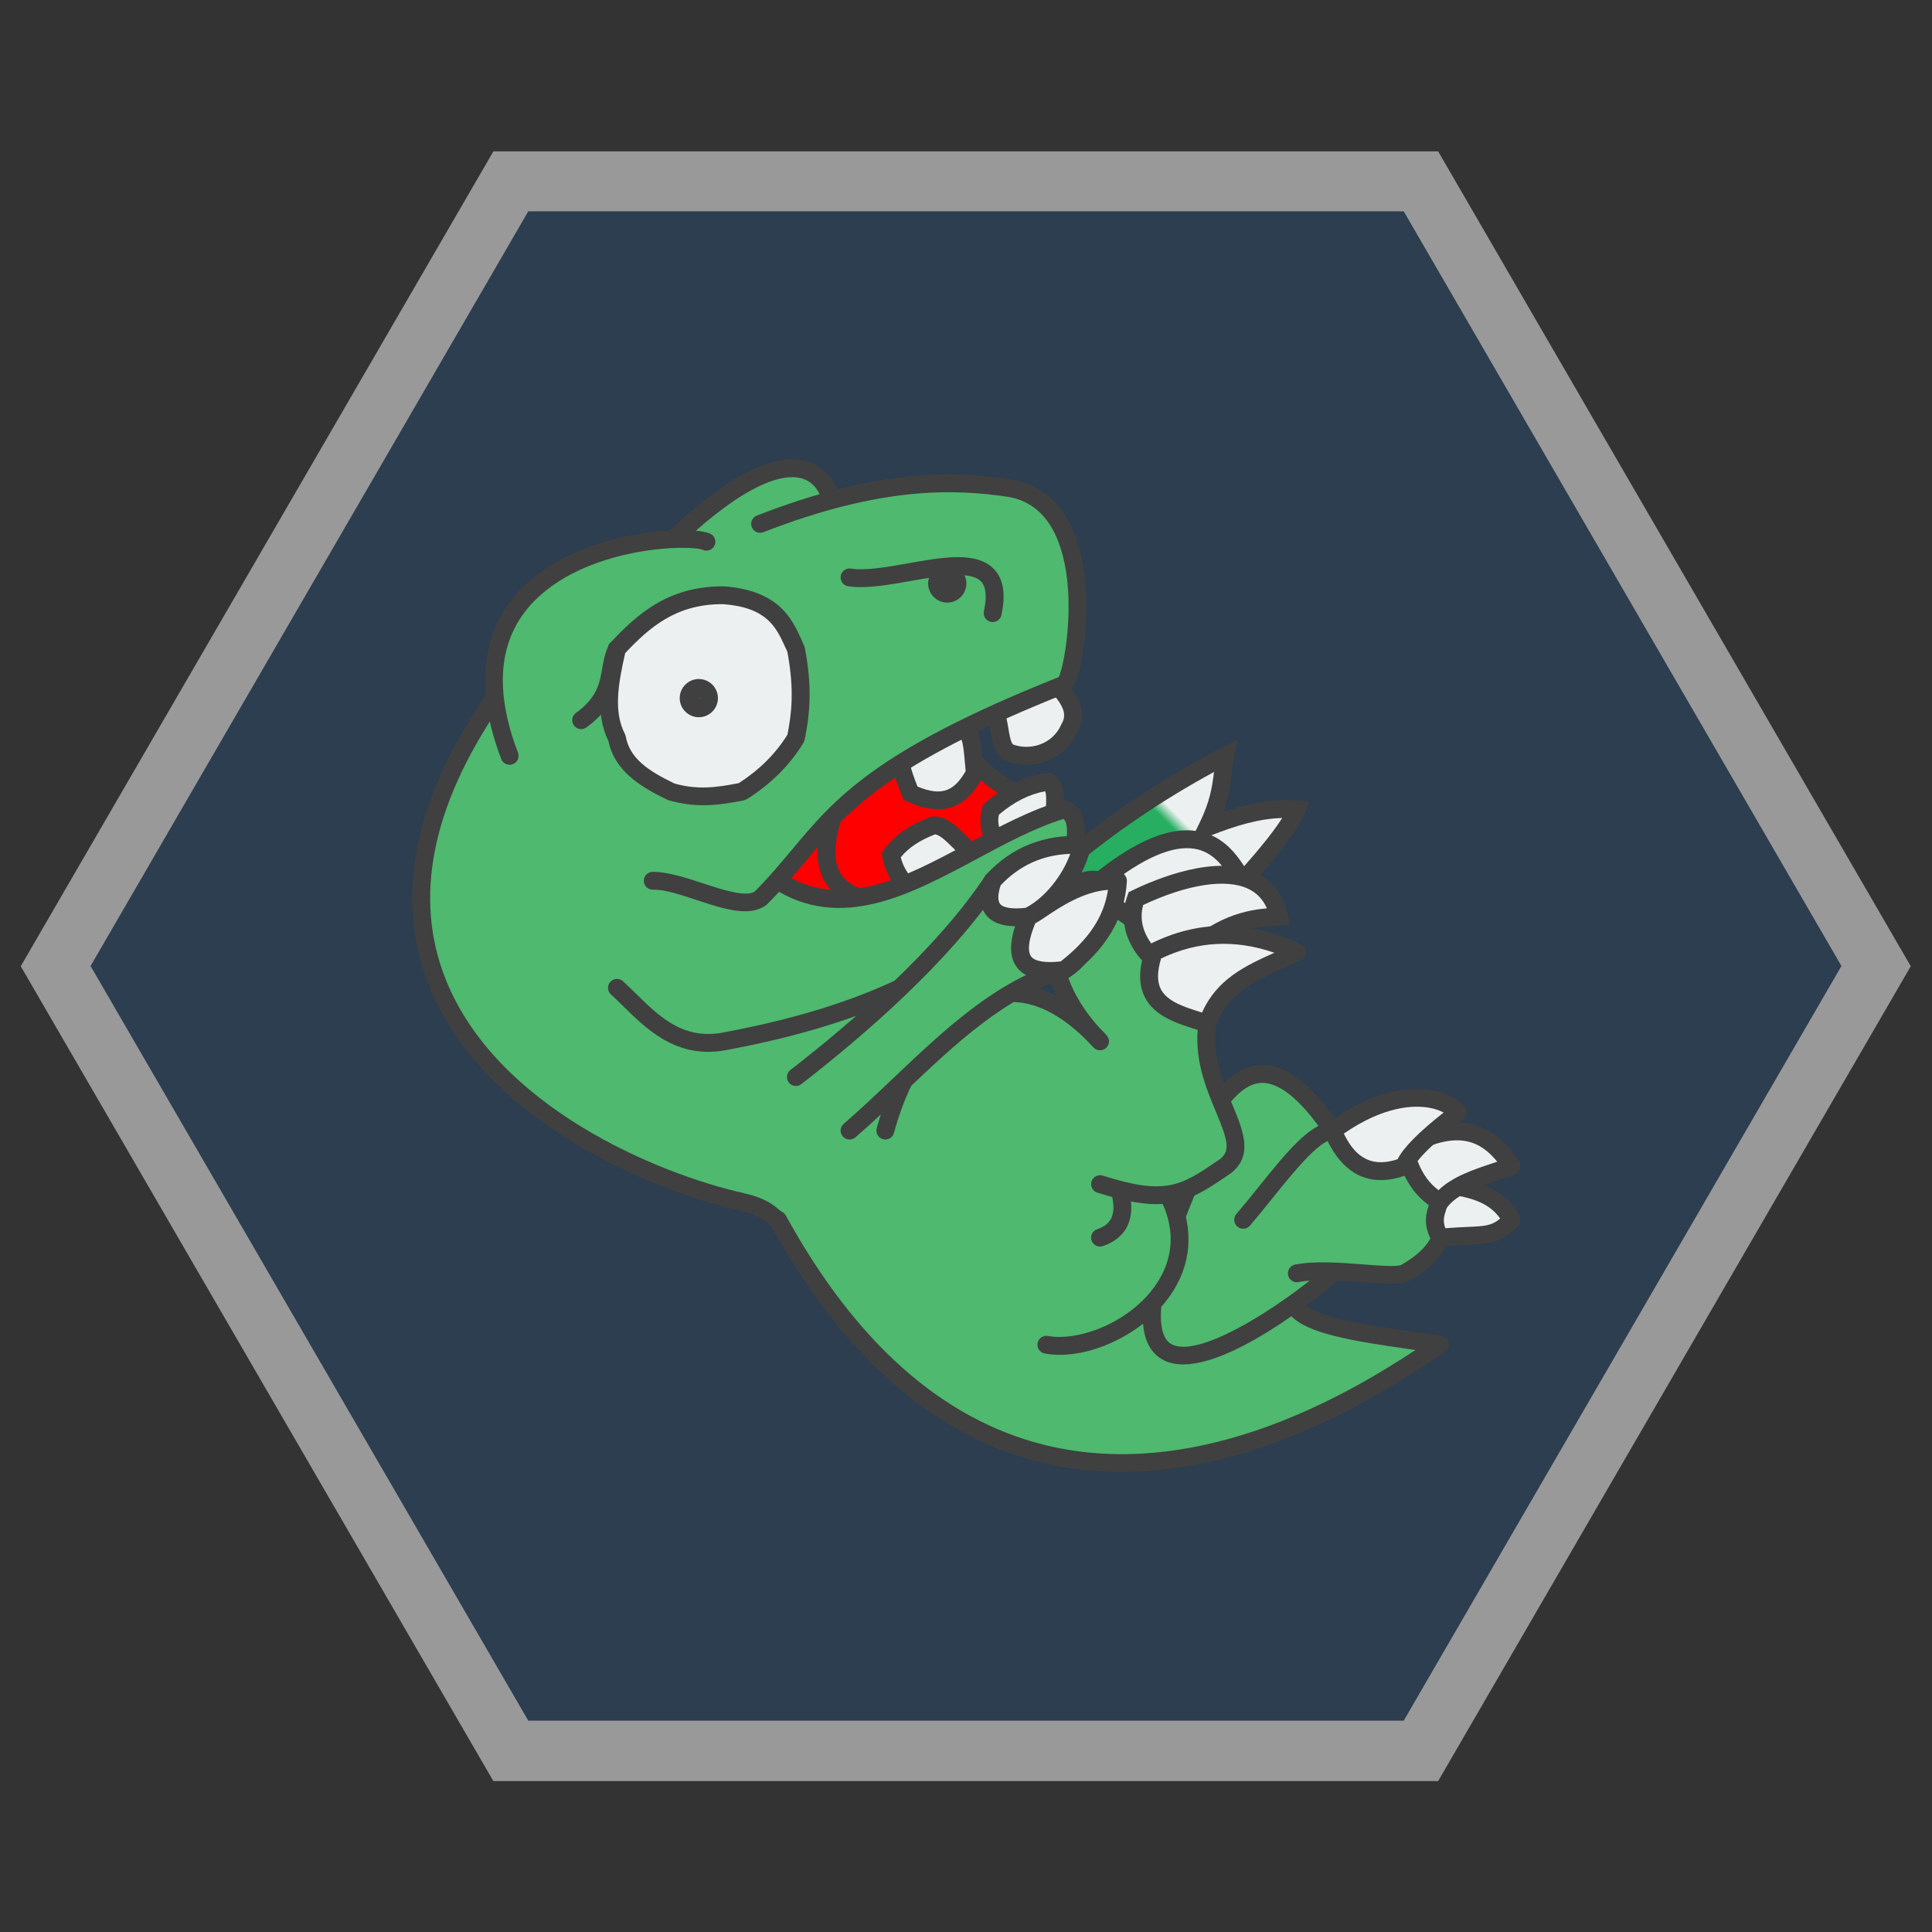 <?xml version="1.0" encoding="UTF-8" standalone="no"?>
<svg
   xmlns:dc="http://purl.org/dc/elements/1.1/"
   xmlns:cc="http://creativecommons.org/ns#"
   xmlns:rdf="http://www.w3.org/1999/02/22-rdf-syntax-ns#"
   xmlns:svg="http://www.w3.org/2000/svg"
   xmlns="http://www.w3.org/2000/svg"
   xmlns:sodipodi="http://sodipodi.sourceforge.net/DTD/sodipodi-0.dtd"
   xmlns:inkscape="http://www.inkscape.org/namespaces/inkscape"
   viewBox="0 0 341.333 341.333"
   height="256"
   width="256"
   xml:space="preserve"
   id="svg2"
   version="1.1"
   sodipodi:docname="Dinothawr.svg"
   inkscape:version="0.92.2 (5c3e80d, 2017-08-06)"><rect x="0" y="0" width="341.333" height="341.333" fill="#333333" stroke="none"/><sodipodi:namedview
     pagecolor="#ffffff"
     bordercolor="#666666"
     borderopacity="1"
     objecttolerance="10"
     gridtolerance="10"
     guidetolerance="10"
     inkscape:pageopacity="0"
     inkscape:pageshadow="2"
     inkscape:window-width="1024"
     inkscape:window-height="705"
     id="namedview94"
     showgrid="false"
     inkscape:zoom="0.48889803"
     inkscape:cx="67.878895"
     inkscape:cy="163.61943"
     inkscape:window-x="-8"
     inkscape:window-y="-8"
     inkscape:window-maximized="1"
     inkscape:current-layer="svg2" /><defs
     id="defs6"><clipPath
       id="clipPath18"
       clipPathUnits="userSpaceOnUse"><path
         id="path16"
         d="M 0,256 H 256 V 0 H 0 Z" /></clipPath><clipPath
       id="clipPath26"
       clipPathUnits="userSpaceOnUse"><path
         id="path24"
         d="M 2.752,236 H 253.248 V 20 H 2.752 Z" /></clipPath><clipPath
       id="clipPath46"
       clipPathUnits="userSpaceOnUse"><path
         id="path44"
         d="M 0,256 H 256 V 0 H 0 Z" /></clipPath><clipPath
       id="clipPath18-0"
       clipPathUnits="userSpaceOnUse"><path
         inkscape:connector-curvature="0"
         id="path16-2"
         d="M 0,256 H 256 V 0 H 0 Z" /></clipPath><clipPath
       id="clipPath26-9"
       clipPathUnits="userSpaceOnUse"><path
         inkscape:connector-curvature="0"
         id="path24-0"
         d="M 3.981,241.998 H 252.019 V 14 H 3.981 Z" /></clipPath><linearGradient
       id="linearGradient56"
       spreadMethod="pad"
       gradientTransform="matrix(3.743,3.743,-3.743,3.743,173.828,154.119)"
       gradientUnits="userSpaceOnUse"
       y2="0"
       x2="1"
       y1="0"
       x1="0"><stop
         id="stop48"
         offset="0"
         style="stop-opacity:1;stop-color:#27ae60" /><stop
         id="stop50"
         offset="0.5"
         style="stop-opacity:1;stop-color:#ecf0f1" /><stop
         id="stop52"
         offset="0.5"
         style="stop-opacity:1;stop-color:#ecf0f1" /><stop
         id="stop54"
         offset="1"
         style="stop-opacity:1;stop-color:#ecf0f1" /></linearGradient><clipPath
       id="clipPath66"
       clipPathUnits="userSpaceOnUse"><path
         inkscape:connector-curvature="0"
         id="path64"
         d="M 0,256 H 256 V 0 H 0 Z" /></clipPath></defs><g
     clip-path="url(#clipPath18)"
     id="g14"
     transform="matrix(1.333,0,0,-1.333,0,341.333)"><g
       id="g20"><g
         id="g22" /><g
         id="g34"><g
           style="opacity:0.5"
           id="g32"
           clip-path="url(#clipPath26)"><g
             id="g30"
             transform="translate(190.608,236)"><path
               id="path28"
               style="fill:#ffffff;fill-opacity:1;fill-rule:nonzero;stroke:none"
               d="m 0,0 h -4.608 -116 -4.609 l -2.312,-3.986 -58,-100 -2.327,-4.014 2.327,-4.014 58,-100 2.312,-3.986 h 4.609 116 H 0 l 2.312,3.986 58,100 2.328,4.014 -2.328,4.014 -58,100 z"
               inkscape:connector-curvature="0" /></g></g></g></g></g><path
     id="path38"
     style="fill:#2c3e50;fill-opacity:1;fill-rule:nonzero;stroke:none;stroke-width:1.333"
     d="M 248,37.333 H 93.333 L 16,170.667 93.333,304 H 248 l 77.333,-133.333 z"
     inkscape:connector-curvature="0" /><g
     id="g38"
     transform="matrix(0.844,0,0,-0.844,62.696,278.637)"><g
       id="g44"><g
         id="g46"><path
           inkscape:connector-curvature="0"
           id="path58-3"
           style="fill:url(#linearGradient56);stroke:none"
           d="m 148.496,149.503 26.217,-14.941 c 4.67,3.965 19.997,19.773 22.472,26.147 v 0 c -6.784,0.511 -12.814,-1.421 -18.726,-3.736 v 0 c 3.254,6.648 2.921,10.314 3.745,14.942 v 0 c -11.798,-6.113 -23.227,-13.633 -33.708,-22.412" /></g></g></g><g
     clip-path="url(#clipPath66)"
     id="g62"
     transform="matrix(0.844,0,0,-0.844,62.696,278.637)"><g
       transform="translate(175.928,133.139)"
       id="g68-7"><path
         inkscape:connector-curvature="0"
         id="path70-9"
         style="fill:#404040;fill-opacity:1;fill-rule:nonzero;stroke:none"
         d="M 0,0 -2.429,2.845 C 2.162,6.741 13.902,18.972 18.196,25.773 13.262,25.625 8.551,24.185 3.215,22.096 l -4.477,-1.754 2.111,4.311 C 3.094,29.24 3.526,32.268 3.913,35.405 -6.854,29.556 -16.978,22.68 -26.228,14.934 l -2.406,2.86 c 10.372,8.692 21.827,16.309 34.047,22.639 L 8.785,42.179 8.12,38.449 C 7.926,37.357 7.798,36.317 7.67,35.279 7.366,32.815 7.055,30.289 5.932,27.084 c 4.576,1.562 9.711,2.775 15.468,2.348 l 2.516,-0.19 -0.914,-2.347 C 20.295,19.924 4.517,3.836 0,0" /></g><g
       transform="translate(204.675,93.474)"
       id="g72-3"><path
         inkscape:connector-curvature="0"
         id="path74-5"
         style="fill:#4eb96f;fill-opacity:1;fill-rule:nonzero;stroke:none"
         d="m 0,0 -44.943,-7.471 18.726,-26.147 z" /></g><g
       transform="translate(32.394,175.65)"
       id="g76-6"><path
         inkscape:connector-curvature="0"
         id="path78-1"
         style="fill:#4eb96f;fill-opacity:1;fill-rule:nonzero;stroke:none"
         d="M 0,0 41.198,44.823 H 52.434 L 33.707,-22.412 Z" /></g><g
       transform="translate(122.28,183.121)"
       id="g80-3"><path
         inkscape:connector-curvature="0"
         id="path82-9"
         style="fill:#ff0000;fill-opacity:1;fill-rule:nonzero;stroke:none"
         d="M 0,0 C 4.361,-9.654 9.592,-18.873 26.217,-22.412 4.901,-42.639 -15.5,-52.469 -33.707,-37.353 -31.867,-18.343 -13.332,-10.988 0,0" /></g><g
       transform="translate(90.549,146.574)"
       id="g84-3"><path
         inkscape:connector-curvature="0"
         id="path86-3"
         style="fill:#404040;fill-opacity:1;fill-rule:nonzero;stroke:none"
         d="M 0,0 C 14.506,-11.399 31.793,-7.213 54.143,13.15 40.611,16.988 35.183,24.883 31.032,33.598 28.34,31.504 25.487,29.521 22.711,27.593 11.922,20.095 1.717,13.004 0,0 m 17.126,-10.042 c -6.752,0 -13.604,2.241 -20.301,7.8 -0.477,0.396 -0.726,1 -0.665,1.615 1.486,15.353 13.141,23.453 24.41,31.284 3.372,2.344 6.859,4.768 9.968,7.329 0.454,0.374 1.053,0.51 1.617,0.379 0.57,-0.131 1.042,-0.52 1.283,-1.05 4.389,-9.718 9.29,-18.031 24.901,-21.354 0.68,-0.144 1.221,-0.651 1.411,-1.319 0.187,-0.666 -0.007,-1.382 -0.512,-1.86 C 47.959,2.081 32.824,-10.042 17.126,-10.042" /></g><g
       transform="translate(105.426,140.398)"
       id="g88-1"><path
         inkscape:connector-curvature="0"
         id="path90-0"
         style="fill:#404040;fill-opacity:1;fill-rule:nonzero;stroke:none"
         d="m 0,0 c -0.223,0 -0.452,0.04 -0.671,0.124 -11.678,4.478 -7.414,16.676 -6.013,20.685 0.34,0.973 1.415,1.482 2.385,1.149 0.976,-0.34 1.492,-1.405 1.152,-2.379 C -7.088,8.31 -3.427,5.183 0.671,3.611 1.637,3.241 2.12,2.159 1.748,1.198 1.461,0.456 0.752,0 0,0" /></g><g
       transform="translate(133.516,154.406)"
       id="g92-0"><path
         inkscape:connector-curvature="0"
         id="path94-5"
         style="fill:#ecf0f1;fill-opacity:1;fill-rule:nonzero;stroke:none"
         d="m 0,0 c -0.264,1.953 -1.212,3.31 -0.351,6.245 3.771,3.306 7.757,5.331 11.996,5.836 1.707,-1.023 1.451,-3.515 1.346,-5.894" /></g><g
       transform="translate(131.661,154.158)"
       id="g96-5"><path
         inkscape:connector-curvature="0"
         id="path98-7"
         style="fill:#404040;fill-opacity:1;fill-rule:nonzero;stroke:none"
         d="m 0,0 c -0.066,0.463 -0.176,0.886 -0.282,1.311 -0.347,1.377 -0.779,3.09 -0.011,5.705 l 0.15,0.522 0.41,0.358 c 4.148,3.638 8.526,5.754 13.01,6.288 l 0.636,0.075 0.552,-0.328 C 17.011,12.404 16.861,9.325 16.74,6.85 l -0.025,-0.497 -3.738,0.166 0.022,0.514 c 0.058,1.184 0.128,2.599 -0.169,3.31 C 9.561,9.76 6.316,8.122 3.167,5.459 2.867,4.131 3.076,3.312 3.35,2.223 3.493,1.665 3.628,1.105 3.709,0.496 Z" /></g><g
       transform="translate(114.848,145.476)"
       id="g100-0"><path
         inkscape:connector-curvature="0"
         id="path102-8"
         style="fill:#ecf0f1;fill-opacity:1;fill-rule:nonzero;stroke:none"
         d="m 0,0 c -1.176,1.507 -2.174,3.227 -2.575,5.661 2.162,3.061 5.336,4.888 8.895,6.245 2.582,0.029 4.724,-3.012 7.022,-4.961" /></g><g
       transform="translate(113.37,144.329)"
       id="g104-2"><path
         inkscape:connector-curvature="0"
         id="path106-2"
         style="fill:#404040;fill-opacity:1;fill-rule:nonzero;stroke:none"
         d="m 0,0 c -1.106,1.417 -2.44,3.436 -2.946,6.506 l -0.123,0.753 0.441,0.626 c 2.105,2.982 5.207,5.178 9.756,6.912 l 0.648,0.124 h 0.058 c 2.663,0 4.711,-2.03 6.522,-3.823 0.556,-0.551 1.111,-1.103 1.678,-1.583 L 13.606,6.67 C 12.969,7.21 12.344,7.828 11.719,8.448 10.46,9.694 9.166,10.978 8.09,11.164 4.768,9.851 2.507,8.342 0.903,6.354 1.34,4.547 2.174,3.294 2.955,2.294 Z" /></g><g
       transform="translate(114.438,171.565)"
       id="g108-0"><path
         inkscape:connector-curvature="0"
         id="path110-5"
         style="fill:#ecf0f1;fill-opacity:1;fill-rule:nonzero;stroke:none"
         d="m 0,0 c 0.323,-1.856 -0.97,-0.309 1.873,-7.471 7.729,-3.545 10.972,-0.248 13.459,4.203 -0.492,5.54 -0.504,7.827 -2.224,9.688" /></g><g
       transform="translate(122.082,160.736)"
       id="g112-1"><path
         inkscape:connector-curvature="0"
         id="path114-3"
         style="fill:#404040;fill-opacity:1;fill-rule:nonzero;stroke:none"
         d="M 0,0 C -1.843,0 -4.001,0.491 -6.554,1.662 L -7.236,1.973 -7.512,2.67 c -2.122,5.34 -2.129,6.292 -1.968,7.4 0.025,0.169 0.031,0.211 -0.009,0.439 l 3.69,0.638 C -5.667,10.396 -5.715,9.936 -5.773,9.532 -5.806,9.305 -5.881,8.789 -4.31,4.757 1.079,2.499 3.5,4.113 5.771,7.979 L 5.68,9.048 c -0.373,4.361 -0.541,5.795 -1.595,6.935 l 2.758,2.531 C 8.815,16.38 9.027,13.889 9.411,9.366 L 9.605,7.153 9.323,6.65 C 7.483,3.36 4.828,0 0,0" /></g><g
       transform="translate(134.061,181.101)"
       id="g116-7"><path
         inkscape:connector-curvature="0"
         id="path118-8"
         style="fill:#ecf0f1;fill-opacity:1;fill-rule:nonzero;stroke:none"
         d="m 0,0 c 1.253,-3.129 0.716,-7.709 3.145,-8.584 4.612,-1.661 10.245,0.236 12.414,5.282 1.889,3.197 -0.112,6.265 -2.814,9.08" /></g><g
       transform="translate(140.615,170.053)"
       id="g120-9"><path
         inkscape:connector-curvature="0"
         id="path122-0"
         style="fill:#404040;fill-opacity:1;fill-rule:nonzero;stroke:none"
         d="m 0,0 c -1.342,0 -2.71,0.226 -4.045,0.708 -2.582,0.93 -3.054,3.788 -3.475,6.31 -0.194,1.177 -0.395,2.393 -0.771,3.338 l 3.474,1.386 c 0.53,-1.322 0.775,-2.805 0.995,-4.115 0.197,-1.203 0.534,-3.221 1.05,-3.407 3.507,-1.26 8.218,-0.005 10.054,4.263 0.903,1.556 1.145,3.312 -2.443,7.053 l 2.706,2.582 C 9.199,16.395 13.588,11.815 10.618,6.799 8.829,2.606 4.554,0 0,0" /></g><g
       transform="translate(28.649,183.121)"
       id="g124-5"><path
         inkscape:connector-curvature="0"
         id="path126-6"
         style="fill:#4eb96f;fill-opacity:1;fill-rule:nonzero;stroke:none"
         d="m 0,0 c -43.229,-63.588 18.995,-97.081 52.434,-104.588 5.415,-1.216 6,-2.991 7.49,-3.735 50.171,-91.42 126.957,-33.349 138.575,-26.147 -12.022,1.91 -26.208,3.204 -29.963,7.47" /></g><g
       transform="translate(160.57,22)"
       id="g128-1"><path
         inkscape:connector-curvature="0"
         id="path130-7"
         style="fill:#404040;fill-opacity:1;fill-rule:nonzero;stroke:none"
         d="m 0,0 c -5.596,0 -11.316,0.616 -17.08,2.043 -22.296,5.515 -41.238,22.138 -56.311,49.405 -0.358,0.237 -0.671,0.496 -0.975,0.751 -0.925,0.774 -2.079,1.737 -5.533,2.51 -18.95,4.257 -53.999,18.968 -65.167,47.12 -7.197,18.136 -3.296,38.438 11.594,60.34 0.583,0.854 1.748,1.075 2.602,0.498 0.856,-0.58 1.079,-1.741 0.499,-2.595 -14.152,-20.818 -17.927,-39.952 -11.214,-56.87 10.594,-26.702 44.276,-40.753 62.509,-44.845 4.341,-0.974 6.011,-2.371 7.115,-3.294 0.324,-0.27 0.58,-0.485 0.801,-0.595 0.342,-0.171 0.622,-0.441 0.805,-0.773 14.589,-26.585 32.818,-42.744 54.178,-48.026 33.06,-8.171 65.275,11.789 77.623,19.869 -0.491,0.073 -0.984,0.142 -1.478,0.215 -10.903,1.587 -21.199,3.086 -24.761,7.135 -0.68,0.777 -0.604,1.959 0.172,2.637 0.782,0.675 1.964,0.606 2.644,-0.171 2.652,-3.017 13.189,-4.552 22.486,-5.906 2.14,-0.31 4.283,-0.624 6.364,-0.952 0.772,-0.124 1.386,-0.711 1.54,-1.477 C 68.567,26.256 68.23,25.476 67.565,25.064 66.917,24.662 66.061,24.097 65.019,23.411 55.455,17.112 29.476,0 0,0" /></g><g
       transform="translate(174.714,82.268)"
       id="g132-7"><path
         inkscape:connector-curvature="0"
         id="path134-4"
         style="fill:#4eb96f;fill-opacity:1;fill-rule:nonzero;stroke:none"
         d="M 0,0 C -26.396,-62.211 21.142,-26.277 29.962,-18.676" /></g><g
       transform="translate(173.393,44.529)"
       id="g136-5"><path
         inkscape:connector-curvature="0"
         id="path138-2"
         style="fill:#404040;fill-opacity:1;fill-rule:nonzero;stroke:none"
         d="M 0,0 C -1.917,0 -3.625,0.438 -5.022,1.448 -10.804,5.65 -9.338,17.411 -0.406,38.469 0,39.421 1.09,39.855 2.052,39.461 3.003,39.056 3.449,37.962 3.047,37.01 -7.728,11.622 -4.641,5.796 -2.816,4.468 c 5.299,-3.837 22.749,7.281 32.873,16.007 0.779,0.675 1.964,0.591 2.641,-0.19 0.676,-0.781 0.592,-1.962 -0.19,-2.634 C 31.546,16.82 11.865,0 0,0" /></g><g
       transform="translate(66.101,216.738)"
       id="g140-7"><path
         inkscape:connector-curvature="0"
         id="path142-1"
         style="fill:#4eb96f;fill-opacity:1;fill-rule:nonzero;stroke:none"
         d="M 0,0 C 28.071,26.823 33.707,11.206 33.707,7.471" /></g><g
       transform="translate(66.101,214.871)"
       id="g144-8"><path
         inkscape:connector-curvature="0"
         id="path146-9"
         style="fill:#404040;fill-opacity:1;fill-rule:nonzero;stroke:none"
         d="m 0,0 c -0.492,0 -0.984,0.193 -1.351,0.576 -0.717,0.744 -0.692,1.926 0.056,2.639 13.575,12.974 23.977,18.053 30.908,15.098 4.347,-1.849 5.967,-6.487 5.967,-8.975 0,-1.032 -0.838,-1.867 -1.873,-1.867 -1.035,0 -1.872,0.835 -1.872,1.867 0,0.788 -0.657,4.25 -3.693,5.541 C 25.094,16.18 17.539,16.039 1.295,0.52 0.933,0.171 0.466,0 0,0" /></g><g
       transform="translate(32.394,171.915)"
       id="g148-9"><path
         inkscape:connector-curvature="0"
         id="path150-3"
         style="fill:#4eb96f;fill-opacity:1;fill-rule:nonzero;stroke:none"
         d="M 0,0 C -16.787,43.902 35.767,47.283 41.198,44.823" /></g><g
       transform="translate(32.394,170.047)"
       id="g152-1"><path
         inkscape:connector-curvature="0"
         id="path154-5"
         style="fill:#404040;fill-opacity:1;fill-rule:nonzero;stroke:none"
         d="m 0,0 c -0.753,0 -1.465,0.458 -1.75,1.202 -7.388,19.32 -1.306,30.533 5.097,36.536 12.636,11.849 34.819,12.38 38.624,10.653 0.942,-0.425 1.359,-1.532 0.931,-2.471 C 42.476,44.982 41.37,44.557 40.424,44.991 37.985,46.089 17.457,45.841 5.912,35.016 -2.187,27.422 -3.588,16.493 1.75,2.533 2.118,1.569 1.633,0.491 0.667,0.122 0.448,0.038 0.221,0 0,0" /></g><g
       transform="translate(88.573,145.768)"
       id="g156-6"><path
         inkscape:connector-curvature="0"
         id="path158-1"
         style="fill:#4eb96f;fill-opacity:1;fill-rule:nonzero;stroke:none"
         d="m 0,0 c 19.445,-12.463 39.925,9.144 59.924,14.941 5.724,-1.777 0.138,-16.674 -3.745,-18.676 -13.572,-5.723 -21.55,-21.343 -67.415,-29.883 -10.959,-2.04 -16.917,6.184 -22.471,11.206" /></g><g
       transform="translate(73.961,109.96)"
       id="g160-2"><path
         inkscape:connector-curvature="0"
         id="path162-4"
         style="fill:#404040;fill-opacity:1;fill-rule:nonzero;stroke:none"
         d="m 0,0 c -8.068,0 -13.385,5.227 -17.766,9.535 -0.883,0.868 -1.741,1.711 -2.588,2.477 -0.766,0.693 -0.823,1.875 -0.13,2.639 0.697,0.764 1.882,0.819 2.646,0.13 0.884,-0.801 1.78,-1.68 2.702,-2.587 4.855,-4.774 9.873,-9.715 18.168,-8.167 32.211,5.997 45.532,15.558 55.261,22.538 4.107,2.947 7.655,5.493 11.77,7.228 1.861,0.968 5.42,8.554 5.021,13.057 -0.102,1.151 -0.424,1.663 -0.706,1.902 C 68.439,46.921 62.279,43.616 56.31,40.415 42.297,32.903 27.808,25.126 13.598,34.238 c -0.868,0.556 -1.121,1.712 -0.561,2.58 0.56,0.865 1.717,1.122 2.588,0.56 12.351,-7.912 25.251,-0.997 38.912,6.327 6.364,3.415 12.947,6.946 19.476,8.837 0.354,0.099 0.735,0.097 1.079,-0.009 1.247,-0.389 3.39,-1.6 3.723,-5.357 C 79.309,41.57 75.359,32.326 71.65,30.413 67.795,28.783 64.404,26.349 60.48,23.533 50.466,16.346 36.752,6.504 3.72,0.354 2.418,0.111 1.18,0 0,0" /></g><g
       transform="translate(204.675,93.474)"
       id="g164-2"><path
         inkscape:connector-curvature="0"
         id="path166-0"
         style="fill:#4eb96f;fill-opacity:1;fill-rule:nonzero;stroke:none"
         d="M 0,0 C -16.451,24.313 -25.518,7.149 -33.707,-14.941" /></g><g
       transform="translate(170.968,76.665)"
       id="g168-2"><path
         inkscape:connector-curvature="0"
         id="path170-7"
         style="fill:#404040;fill-opacity:1;fill-rule:nonzero;stroke:none"
         d="m 0,0 c -0.216,0 -0.435,0.036 -0.651,0.117 -0.969,0.357 -1.463,1.43 -1.105,2.4 5.958,16.072 11.58,26.979 19.652,27.945 5.479,0.675 11.174,-3.461 17.362,-12.61 0.582,-0.854 0.355,-2.013 -0.505,-2.59 -0.848,-0.583 -2.015,-0.357 -2.596,0.504 -5.26,7.766 -9.952,11.446 -13.815,10.99 C 11.777,25.968 6.273,13.405 1.756,1.218 1.478,0.467 0.761,0 0,0" /></g><g
       transform="translate(155.987,71.062)"
       id="g172-3"><path
         inkscape:connector-curvature="0"
         id="path174-0"
         style="fill:#4eb96f;fill-opacity:1;fill-rule:nonzero;stroke:none"
         d="M 0,0 C 4.739,1.646 5.622,5.6 3.745,11.206" /></g><g
       transform="translate(155.987,69.195)"
       id="g176-0"><path
         inkscape:connector-curvature="0"
         id="path178-7"
         style="fill:#404040;fill-opacity:1;fill-rule:nonzero;stroke:none"
         d="m 0,0 c -0.775,0 -1.5,0.482 -1.77,1.255 -0.337,0.974 0.179,2.039 1.156,2.378 2.457,0.85 4.685,2.568 2.582,8.85 -0.326,0.977 0.205,2.035 1.185,2.363 0.984,0.321 2.041,-0.2 2.37,-1.182 C 8.46,4.884 4.477,1.445 0.614,0.102 0.413,0.033 0.205,0 0,0" /></g><g
       transform="translate(144.751,48.65)"
       id="g180-2"><path
         inkscape:connector-curvature="0"
         id="path182-2"
         style="fill:#4eb96f;fill-opacity:1;fill-rule:nonzero;stroke:none"
         d="m 0,0 c 11.982,-2.25 34.147,11.22 26.217,29.882 m -14.981,3.736 c 13.92,-4.428 17.487,-2.278 26.217,3.735 7.04,5.482 -5.861,15.596 -3.746,29.882 0.551,8.575 -11.994,28.4 -22.471,29.882 C 10.68,97.26 10.141,97.368 9.597,97.351 1.435,97.094 -4.751,79.418 11.236,63.5 -9.447,86.05 -27.757,66.93 -33.707,44.823" /></g><g
       transform="translate(147.571,46.531)"
       id="g184-9"><path
         inkscape:connector-curvature="0"
         id="path186-0"
         style="fill:#404040;fill-opacity:1;fill-rule:nonzero;stroke:none"
         d="m 0,0 c -1.094,0 -2.154,0.095 -3.167,0.285 -1.017,0.189 -1.683,1.167 -1.493,2.181 0.191,1.018 1.189,1.678 2.188,1.488 5.848,-1.098 15.771,2.185 21.601,9.408 3.035,3.757 5.939,9.914 2.545,17.91 -0.044,0.102 -0.077,0.208 -0.102,0.31 -3.555,-0.237 -7.772,0.482 -13.727,2.375 -0.984,0.314 -1.529,1.364 -1.214,2.349 0.318,0.978 1.361,1.521 2.355,1.211 13.328,-4.239 16.401,-2.138 24.582,3.491 2.217,1.733 1.515,4.104 -0.918,9.933 -2.099,5.03 -4.711,11.289 -3.617,18.687 C 29.505,77.037 17.56,96.056 8.153,97.387 7.567,97.526 7.158,97.654 6.832,97.603 4.682,97.535 2.597,95.615 1.397,92.591 -0.761,87.148 -0.132,77.724 8.302,68.444 8.796,67.948 9.297,67.427 9.798,66.88 10.486,66.132 10.446,64.972 9.711,64.27 8.975,63.569 7.812,63.584 7.092,64.297 c -0.53,0.531 -1.039,1.061 -1.525,1.594 -6.544,6.546 -13.061,9.083 -19.363,7.547 -8.88,-2.161 -17.093,-12.751 -20.923,-26.98 -0.267,-0.996 -1.303,-1.591 -2.293,-1.317 -1,0.266 -1.593,1.291 -1.324,2.287 3.327,12.355 11.285,26.628 23.651,29.638 3.552,0.864 8.376,0.928 13.964,-1.875 -3.408,7.354 -3.174,14.206 -1.364,18.773 1.785,4.499 5.077,7.255 8.804,7.372 0.786,0.047 1.547,-0.131 2.161,-0.29 C 20.332,99.437 33.356,78.55 32.756,69.234 31.798,62.71 34.088,57.218 36.11,52.374 38.396,46.895 40.558,41.716 35.785,37.999 31.783,35.244 28.715,33.242 25.321,32.246 28.287,24.837 27.135,17.316 22.047,11.016 16.729,4.432 7.597,0 0,0" /></g><g
       transform="translate(92.318,104.68)"
       id="g188"><path
         inkscape:connector-curvature="0"
         id="path190"
         style="fill:#4eb96f;fill-opacity:1;fill-rule:nonzero;stroke:none"
         d="M 0,0 C 13.969,10.834 31.141,25.88 41.198,41.088 56.185,53.815 69.519,30.706 56.179,22.412 38.857,17.541 25.723,1.335 11.236,-11.206" /></g><g
       transform="translate(103.554,91.606)"
       id="g192"><path
         inkscape:connector-curvature="0"
         id="path194"
         style="fill:#404040;fill-opacity:1;fill-rule:nonzero;stroke:none"
         d="m 0,0 c -0.523,0 -1.044,0.219 -1.414,0.642 -0.678,0.781 -0.594,1.959 0.187,2.637 3.507,3.035 7.008,6.358 10.393,9.572 10.614,10.073 21.586,20.488 35.002,24.356 4.195,2.732 4.531,6.71 4.352,8.86 -0.34,4.077 -2.999,7.92 -6.463,9.344 C 38.711,56.788 35.02,55.922 31.374,52.905 20.954,37.264 3.094,21.821 -10.085,11.6 c -0.818,-0.642 -1.994,-0.489 -2.628,0.328 -0.637,0.814 -0.489,1.988 0.327,2.619 13.022,10.099 30.67,25.348 40.786,40.643 0.095,0.146 0.212,0.279 0.348,0.394 6.452,5.474 12,4.403 14.739,3.28 4.781,-1.967 8.303,-6.986 8.764,-12.487 C 52.682,41.214 50.382,36.665 45.934,33.9 45.784,33.807 45.62,33.736 45.451,33.687 32.808,30.134 22.102,19.971 11.748,10.144 8.332,6.902 4.799,3.549 1.227,0.456 0.872,0.15 0.435,0 0,0" /></g><g
       transform="translate(167.223,134.562)"
       id="g196"><path
         inkscape:connector-curvature="0"
         id="path198"
         style="fill:#ecf0f1;fill-opacity:1;fill-rule:nonzero;stroke:none"
         d="m 0,0 c -4.884,3.872 -13.465,8.186 -11.236,11.206 22.177,17.79 27.321,3.307 29.962,0 z" /></g><g
       transform="translate(157.505,144.588)"
       id="g200"><path
         inkscape:connector-curvature="0"
         id="path202"
         style="fill:#404040;fill-opacity:1;fill-rule:nonzero;stroke:none"
         d="M 0,0 C 0.256,-1.153 4.341,-3.949 6.562,-5.466 7.688,-6.238 8.818,-7.011 9.846,-7.772 L 25.785,1.767 C 24.271,4.12 22.19,7.241 18.229,7.886 13.661,8.621 7.534,5.977 0,0 m 9.568,-12.293 -1.017,0.804 c -1.21,0.963 -2.662,1.952 -4.107,2.942 -4.115,2.815 -7.666,5.244 -8.142,8.044 -0.172,0.999 0.062,1.964 0.673,2.79 l 0.333,0.348 c 8.676,6.96 15.731,9.882 21.521,8.937 5.698,-0.926 8.522,-5.318 10.208,-7.942 0.329,-0.515 0.614,-0.962 0.87,-1.286 l 1.335,-1.669 z" /></g><g
       transform="translate(193.44,138.297)"
       id="g204"><path
         inkscape:connector-curvature="0"
         id="path206"
         style="fill:#ecf0f1;fill-opacity:1;fill-rule:nonzero;stroke:none"
         d="m 0,0 c -2.946,12.542 -18.092,9.506 -29.962,3.735 -2.833,-7.787 4.213,-14.232 7.49,-14.941 C -12.983,-1.128 -5.962,-0.274 0,0" /></g><g
       transform="translate(165.014,140.696)"
       id="g208"><path
         inkscape:connector-curvature="0"
         id="path210"
         style="fill:#404040;fill-opacity:1;fill-rule:nonzero;stroke:none"
         d="m 0,0 c -0.64,-2.289 -0.336,-4.585 0.911,-6.836 1.24,-2.238 3.16,-3.885 4.539,-4.594 8.141,8.322 14.608,10.197 20.452,10.735 -0.845,1.901 -2.143,3.25 -3.939,4.1 C 17.34,5.599 9.173,4.324 0,0 m 6.594,-15.654 -1.038,0.224 c -2.352,0.511 -5.83,3.006 -7.926,6.789 -1.891,3.417 -2.209,7.087 -0.925,10.614 l 0.256,0.712 0.684,0.33 c 5.021,2.444 17.603,7.711 25.927,3.764 3.449,-1.634 5.695,-4.578 6.675,-8.751 L 30.763,-4.16 28.514,-4.264 C 22.344,-4.547 16.086,-5.572 7.319,-14.883 Z" /></g><g
       transform="translate(167.223,130.827)"
       id="g212"><path
         inkscape:connector-curvature="0"
         id="path214"
         style="fill:#ecf0f1;fill-opacity:1;fill-rule:nonzero;stroke:none"
         d="M 0,0 C -3.731,-10.987 4.064,-12.714 11.236,-14.941 14.363,-5.745 22.7,-3.6 29.962,0 20.262,4.44 10.324,5.197 0,0" /></g><g
       transform="translate(168.763,129.501)"
       id="g216"><path
         inkscape:connector-curvature="0"
         id="path218"
         style="fill:#404040;fill-opacity:1;fill-rule:nonzero;stroke:none"
         d="m 0,0 c -0.834,-2.761 -0.849,-4.873 -0.044,-6.44 1.306,-2.539 4.817,-3.712 8.624,-4.879 3.109,7.06 9.203,9.849 15.139,12.521 C 15.453,4.04 7.648,3.646 0,0 m 9.696,-15.483 c -0.183,0 -0.373,0.028 -0.556,0.084 l -1.097,0.337 c -4.587,1.401 -9.33,2.851 -11.419,6.918 -1.36,2.647 -1.338,5.941 0.062,10.068 0.158,0.465 0.49,0.848 0.929,1.069 C 7.761,8.1 18.094,8.113 29.205,3.024 29.86,2.723 30.284,2.074 30.295,1.355 30.306,0.635 29.9,-0.026 29.256,-0.347 27.994,-0.972 26.7,-1.556 25.405,-2.138 19.436,-4.824 13.8,-7.359 11.47,-14.215 c -0.263,-0.777 -0.991,-1.268 -1.774,-1.268" /></g><g
       transform="translate(133.516,145.768)"
       id="g220"><path
         inkscape:connector-curvature="0"
         id="path222"
         style="fill:#ecf0f1;fill-opacity:1;fill-rule:nonzero;stroke:none"
         d="M 0,0 C -1.934,-5.583 0.066,-8.42 7.491,-7.471 12.41,-5.014 17.264,0.963 18.726,7.471 11.347,7.897 4.917,5.407 0,0" /></g><g
       transform="translate(135.165,144.798)"
       id="g224"><path
         inkscape:connector-curvature="0"
         id="path226"
         style="fill:#404040;fill-opacity:1;fill-rule:nonzero;stroke:none"
         d="m 0,0 c -0.593,-1.857 -0.625,-3.23 -0.088,-3.89 0.673,-0.825 2.626,-1.111 5.369,-0.797 3.95,2.093 7.593,6.58 9.305,11.293 C 8.829,6.407 3.932,4.191 0,0 m 3.266,-8.548 c -2.944,0 -5.003,0.762 -6.261,2.301 -1.46,1.791 -1.602,4.425 -0.425,7.828 0.084,0.237 0.212,0.456 0.384,0.644 5.227,5.747 12.202,8.539 20.222,8.08 0.549,-0.031 1.054,-0.301 1.387,-0.739 0.329,-0.438 0.45,-0.999 0.332,-1.534 C 17.399,1.335 12.373,-5.328 6.679,-8.171 6.492,-8.264 6.287,-8.326 6.079,-8.353 5.066,-8.483 4.129,-8.548 3.266,-8.548" /></g><g
       transform="translate(141.006,138.297)"
       id="g228"><path
         inkscape:connector-curvature="0"
         id="path230"
         style="fill:#ecf0f1;fill-opacity:1;fill-rule:nonzero;stroke:none"
         d="M 0,0 C -4.331,-9.846 -0.31,-12.218 7.491,-11.206 13.656,-6.455 18.244,-0.743 18.726,7.471 9.656,7.979 2.003,0.486 0,0" /></g><g
       transform="translate(142.433,136.869)"
       id="g232"><path
         inkscape:connector-curvature="0"
         id="path234"
         style="fill:#404040;fill-opacity:1;fill-rule:nonzero;stroke:none"
         d="m 0,0 c -1.876,-4.532 -1.361,-6.301 -0.867,-6.96 0.772,-1.023 2.97,-1.379 6.189,-1.027 5.914,4.657 9.037,9.362 9.897,14.992 C 9.967,6.575 5.263,3.429 2.323,1.461 1.35,0.81 0.622,0.323 0,0 m 3.102,-11.855 c -3.336,0 -5.629,0.877 -6.964,2.654 -1.818,2.42 -1.584,6.141 0.72,11.379 0.231,0.525 0.691,0.915 1.247,1.058 0.33,0.12 1.328,0.789 2.133,1.327 3.694,2.472 9.816,6.65 17.168,6.2 0.497,-0.028 0.962,-0.252 1.291,-0.622 C 19.03,9.77 19.198,9.285 19.169,8.789 18.715,1.051 14.915,-5.318 7.209,-11.255 6.946,-11.458 6.635,-11.587 6.305,-11.629 5.146,-11.78 4.078,-11.855 3.102,-11.855" /></g><g
       transform="translate(84.827,220.474)"
       id="g236"><path
         inkscape:connector-curvature="0"
         id="path238"
         style="fill:#4eb96f;fill-opacity:1;fill-rule:nonzero;stroke:none"
         d="M 0,0 C 23.371,9.102 38.973,9.488 52.434,7.471 72.436,3.869 65.784,-32.672 63.669,-33.618 14.612,-53.098 14.644,-63.937 0,-78.441 c -4.376,-3.184 -15.892,3.893 -22.472,3.735" /></g><g
       transform="translate(81.636,139.384)"
       id="g240"><path
         inkscape:connector-curvature="0"
         id="path242"
         style="fill:#404040;fill-opacity:1;fill-rule:nonzero;stroke:none"
         d="m 0,0 c -2.955,0 -6.41,1.138 -9.992,2.32 -3.363,1.109 -6.869,2.291 -9.244,2.196 -1.058,-0.009 -1.891,0.793 -1.917,1.824 -0.024,1.03 0.794,1.886 1.829,1.911 3.043,0.029 6.845,-1.178 10.506,-2.385 C -4.751,4.525 0.311,2.862 2.087,4.157 4.989,7.062 7.47,10.029 9.87,12.9 c 8.94,10.697 17.384,20.8 55.835,36.122 1.349,2.809 4.074,18.666 -0.406,29.131 -2.085,4.866 -5.45,7.748 -10.007,8.568 -11.58,1.739 -26.789,2.226 -51.419,-7.372 -0.965,-0.372 -2.05,0.099 -2.426,1.06 -0.377,0.961 0.1,2.045 1.062,2.42 25.449,9.911 41.276,9.391 53.394,7.578 8.555,-1.539 13.799,-8.51 15.222,-20.164 1.097,-8.974 -0.527,-23.147 -3.5,-24.475 C 29.591,30.661 21.409,20.872 12.746,10.509 10.292,7.573 7.754,4.534 4.511,1.322 3.217,0.372 1.692,0 0,0" /></g><g
       transform="translate(133.519,199.929)"
       id="g244"><path
         inkscape:connector-curvature="0"
         id="path246"
         style="fill:#404040;fill-opacity:1;fill-rule:nonzero;stroke:none"
         d="m 0,0 c -0.128,0 -0.26,0.013 -0.391,0.04 -1.01,0.214 -1.657,1.204 -1.445,2.212 0.647,3.065 0.439,5.171 -0.618,6.262 -2.231,2.292 -8.837,1.118 -14.672,0.089 -4.641,-0.824 -9.438,-1.67 -13.123,-1.111 -1.022,0.155 -1.725,1.109 -1.567,2.129 0.153,1.019 1.09,1.716 2.134,1.563 3.07,-0.469 7.558,0.326 11.901,1.096 7.408,1.313 14.405,2.548 18.015,-1.167 C 2.242,9.046 2.761,5.897 1.829,1.483 1.642,0.604 0.863,0 0,0" /></g><g
       transform="translate(124,208.004)"
       id="g248"><path
         inkscape:connector-curvature="0"
         id="path250"
         style="fill:#404040;fill-opacity:1;fill-rule:nonzero;stroke:none"
         d="m 0,0 v -0.004 h 2 z m 0,-4.004 c -2.207,0 -4,1.795 -4,4 0,2.205 1.793,4 4,4 2.207,0 4,-1.795 4,-4 0,-2.205 -1.793,-4 -4,-4" /></g><g
       transform="translate(54.865,194.327)"
       id="g252"><path
         inkscape:connector-curvature="0"
         id="path254"
         style="fill:#ecf0f1;fill-opacity:1;fill-rule:nonzero;stroke:none"
         d="M 0,0 C 5.585,5.953 11.673,11.32 22.472,11.206 33.782,10.305 35.4,4.186 37.453,0 c 1.623,-8.384 0.992,-13.77 0,-18.676 -3.017,-4.946 -6.898,-8.457 -11.236,-11.206 -4.543,-0.899 -9.141,-1.689 -14.981,0 C 5.845,-27.296 1.033,-24.305 0,-18.676 -2.8,-13.289 -1.533,-6.684 0,0" /></g><g
       transform="translate(56.579,193.418)"
       id="g256"><path
         inkscape:connector-curvature="0"
         id="path258"
         style="fill:#404040;fill-opacity:1;fill-rule:nonzero;stroke:none"
         d="m 0,0 c -1.481,-6.524 -2.447,-12.3 -0.051,-16.909 l 0.179,-0.524 c 0.832,-4.53 4.522,-7.131 10.206,-9.858 4.828,-1.371 8.82,-0.828 13.458,0.081 4.336,2.801 7.671,6.122 10.177,10.135 0.823,4.151 1.516,9.28 -0.022,17.391 -0.172,0.357 -0.342,0.727 -0.516,1.105 -1.83,3.985 -3.725,8.107 -12.823,8.831 -0.099,0.002 -0.199,0.002 -0.298,0.002 C 10.669,10.254 5.152,5.45 0,0 m 16.395,-31.836 c -2.306,0 -4.72,0.296 -7.394,1.067 -5.879,2.793 -11.221,6.139 -12.503,12.39 -2.875,5.789 -1.661,12.623 -0.037,19.703 l 0.112,0.493 0.346,0.368 c 5.605,5.973 12.038,11.799 23.495,11.799 0.123,0 0.242,0 0.364,-0.002 11.419,-0.905 14.1,-6.743 16.058,-11.005 l 0.741,-1.715 c 1.591,-8.213 1.15,-13.695 -0.002,-19.399 l -0.236,-0.601 c -2.886,-4.73 -6.755,-8.595 -11.832,-11.812 l -0.64,-0.255 c -2.845,-0.564 -5.572,-1.031 -8.472,-1.031" /></g><g
       transform="translate(72,184.002)"
       id="g260"><path
         inkscape:connector-curvature="0"
         id="path262"
         style="fill:#404040;fill-opacity:1;fill-rule:nonzero;stroke:none"
         d="M 0,0 C 0,0 0,-0.002 0.002,-0.004 L 2,-0.002 Z m 0,-4.002 c -2.205,0 -4,1.795 -4,4 0,2.205 1.795,4 4,4 2.205,0 4,-1.795 4,-4 0,-2.205 -1.795,-4 -4,-4" /></g><g
       transform="translate(47.375,179.386)"
       id="g264"><path
         inkscape:connector-curvature="0"
         id="path266"
         style="fill:#4eb96f;fill-opacity:1;fill-rule:nonzero;stroke:none"
         d="M 0,0 C 7.468,5.441 5.273,10.637 7.491,14.941" /></g><g
       transform="translate(47.377,177.518)"
       id="g268"><path
         inkscape:connector-curvature="0"
         id="path270"
         style="fill:#404040;fill-opacity:1;fill-rule:nonzero;stroke:none"
         d="m 0,0 c -0.578,0 -1.147,0.264 -1.514,0.766 -0.609,0.834 -0.428,2.001 0.408,2.61 4.453,3.245 4.966,6.205 5.511,9.34 0.282,1.625 0.575,3.307 1.418,4.946 0.475,0.916 1.6,1.277 2.522,0.808 C 9.264,18 9.626,16.873 9.155,15.955 8.571,14.824 8.352,13.551 8.096,12.079 7.509,8.7 6.779,4.494 1.103,0.359 0.77,0.117 0.382,0 0,0" /></g><g
       transform="translate(197.185,63.592)"
       id="g272"><path
         inkscape:connector-curvature="0"
         id="path274"
         style="fill:#4eb96f;fill-opacity:1;fill-rule:nonzero;stroke:none"
         d="M 0,0 C 7.103,1.423 19.526,-1.212 22.472,0 43.166,11.456 20.765,30.323 7.491,29.882 2.563,29.556 -4.673,18.869 -11.236,11.206" /></g><g
       transform="translate(216.763,61.407)"
       id="g276"><path
         inkscape:connector-curvature="0"
         id="path278"
         style="fill:#404040;fill-opacity:1;fill-rule:nonzero;stroke:none"
         d="m 0,0 c -1.558,0 -3.486,0.139 -5.91,0.325 -4.554,0.35 -9.718,0.736 -13.299,0.029 -0.999,-0.212 -2.001,0.449 -2.206,1.463 -0.204,1.01 0.454,1.995 1.467,2.199 4.093,0.817 9.532,0.401 14.323,0.033 C -2.564,3.808 1.244,3.527 2.18,3.91 7.984,7.139 10.373,11.169 9.089,15.798 6.953,23.51 -4.7,30.378 -12.026,30.2 c -2.933,-0.194 -8.412,-7.008 -12.816,-12.483 -1.528,-1.897 -3.057,-3.797 -4.549,-5.537 -0.673,-0.792 -1.855,-0.883 -2.638,-0.208 -0.79,0.667 -0.881,1.846 -0.208,2.63 1.467,1.718 2.97,3.586 4.473,5.453 5.859,7.281 10.918,13.57 15.552,13.876 0.168,0.004 0.34,0.008 0.508,0.008 9.005,0 21.791,-7.734 24.403,-17.145 C 13.716,13.132 13.913,6.146 3.8,0.551 2.842,0.15 1.62,0 0,0" /></g><g
       transform="translate(227.147,82.268)"
       id="g280"><path
         inkscape:connector-curvature="0"
         id="path282"
         style="fill:#ecf0f1;fill-opacity:1;fill-rule:nonzero;stroke:none"
         d="M 0,0 C 7.59,-0.831 12.155,-2.405 14.981,-7.471 11.129,-11.603 9.038,-10.336 0,-11.206 -2.845,-6.088 0.967,-4.695 0,0" /></g><g
       transform="translate(229.159,80.13)"
       id="g284"><path
         inkscape:connector-curvature="0"
         id="path286"
         style="fill:#404040;fill-opacity:1;fill-rule:nonzero;stroke:none"
         d="m 0,0 c -0.084,-1.258 -0.421,-2.294 -0.713,-3.192 -0.446,-1.364 -0.768,-2.349 -0.168,-3.903 1.751,0.142 3.225,0.208 4.498,0.266 3.76,0.168 5.194,0.23 6.968,1.773 C 8.577,-2.243 5.603,-0.824 0,0 m -2.012,-10.936 c -0.676,0 -1.305,0.365 -1.638,0.963 -2.026,3.644 -1.251,6.026 -0.626,7.938 0.414,1.273 0.743,2.279 0.428,3.797 -0.117,0.584 0.048,1.193 0.454,1.634 0.402,0.445 0.995,0.664 1.587,0.598 7.703,-0.846 13.138,-2.546 16.411,-8.419 0.395,-0.707 0.289,-1.586 -0.263,-2.181 -3.391,-3.637 -5.936,-3.75 -10.559,-3.954 -1.522,-0.07 -3.343,-0.15 -5.614,-0.369 -0.059,-0.003 -0.121,-0.007 -0.18,-0.007" /></g><g
       transform="translate(219.657,89.739)"
       id="g288"><path
         inkscape:connector-curvature="0"
         id="path290"
         style="fill:#ecf0f1;fill-opacity:1;fill-rule:nonzero;stroke:none"
         d="m 0,0 c 1.695,-6.669 4.486,-9.326 7.491,-11.206 2.979,3.997 9.328,5.473 14.981,7.471 C 18.006,3.012 11.912,6.797 0,0" /></g><g
       transform="translate(221.858,88.812)"
       id="g292"><path
         inkscape:connector-curvature="0"
         id="path294"
         style="fill:#404040;fill-opacity:1;fill-rule:nonzero;stroke:none"
         d="m 0,0 c 1.331,-4.352 3.171,-6.446 4.978,-7.81 2.944,2.864 7.406,4.337 11.744,5.775 0.183,0.058 0.366,0.12 0.549,0.178 C 13.895,2.342 9.14,4.786 0,0 m 5.289,-12.147 c -0.344,0 -0.688,0.091 -0.995,0.285 -3.047,1.907 -6.415,4.858 -8.31,12.329 -0.208,0.813 0.154,1.663 0.885,2.079 10.936,6.245 18.876,4.87 24.962,-4.326 0.319,-0.478 0.395,-1.076 0.213,-1.623 C 21.861,-3.947 21.44,-4.377 20.895,-4.571 19.911,-4.917 18.905,-5.249 17.9,-5.581 13.478,-7.044 8.906,-8.558 6.792,-11.396 6.426,-11.884 5.863,-12.147 5.289,-12.147" /></g><g
       transform="translate(204.675,93.474)"
       id="g296"><path
         inkscape:connector-curvature="0"
         id="path298"
         style="fill:#ecf0f1;fill-opacity:1;fill-rule:nonzero;stroke:none"
         d="m 0,0 c 1.154,-2.722 4.838,-11.445 14.981,-7.471 0.972,2.653 5.198,6.576 11.236,11.206 C 24.334,6.466 14.436,10.61 0,0" /></g><g
       transform="translate(207.016,92.846)"
       id="g300"><path
         inkscape:connector-curvature="0"
         id="path302"
         style="fill:#404040;fill-opacity:1;fill-rule:nonzero;stroke:none"
         d="M 0,0 C 1.913,-3.936 4.985,-7.474 11.254,-5.362 12.516,-2.9 15.57,0.193 20.895,4.41 20.116,4.822 19.055,5.213 17.724,5.435 14.714,5.935 8.515,5.862 0,0 m 7.736,-9.736 c -4.218,0 -8.658,2.233 -11.796,9.619 C -4.396,0.678 -4.148,1.62 -3.453,2.13 6.81,9.674 14.604,9.739 18.346,9.119 21.502,8.59 24.212,7.171 25.419,5.421 25.983,4.603 25.807,3.487 25.017,2.882 17.179,-3.126 14.919,-6.07 14.399,-7.485 14.213,-7.985 13.825,-8.386 13.324,-8.583 11.612,-9.254 9.7,-9.736 7.736,-9.736" /></g></g></svg>
